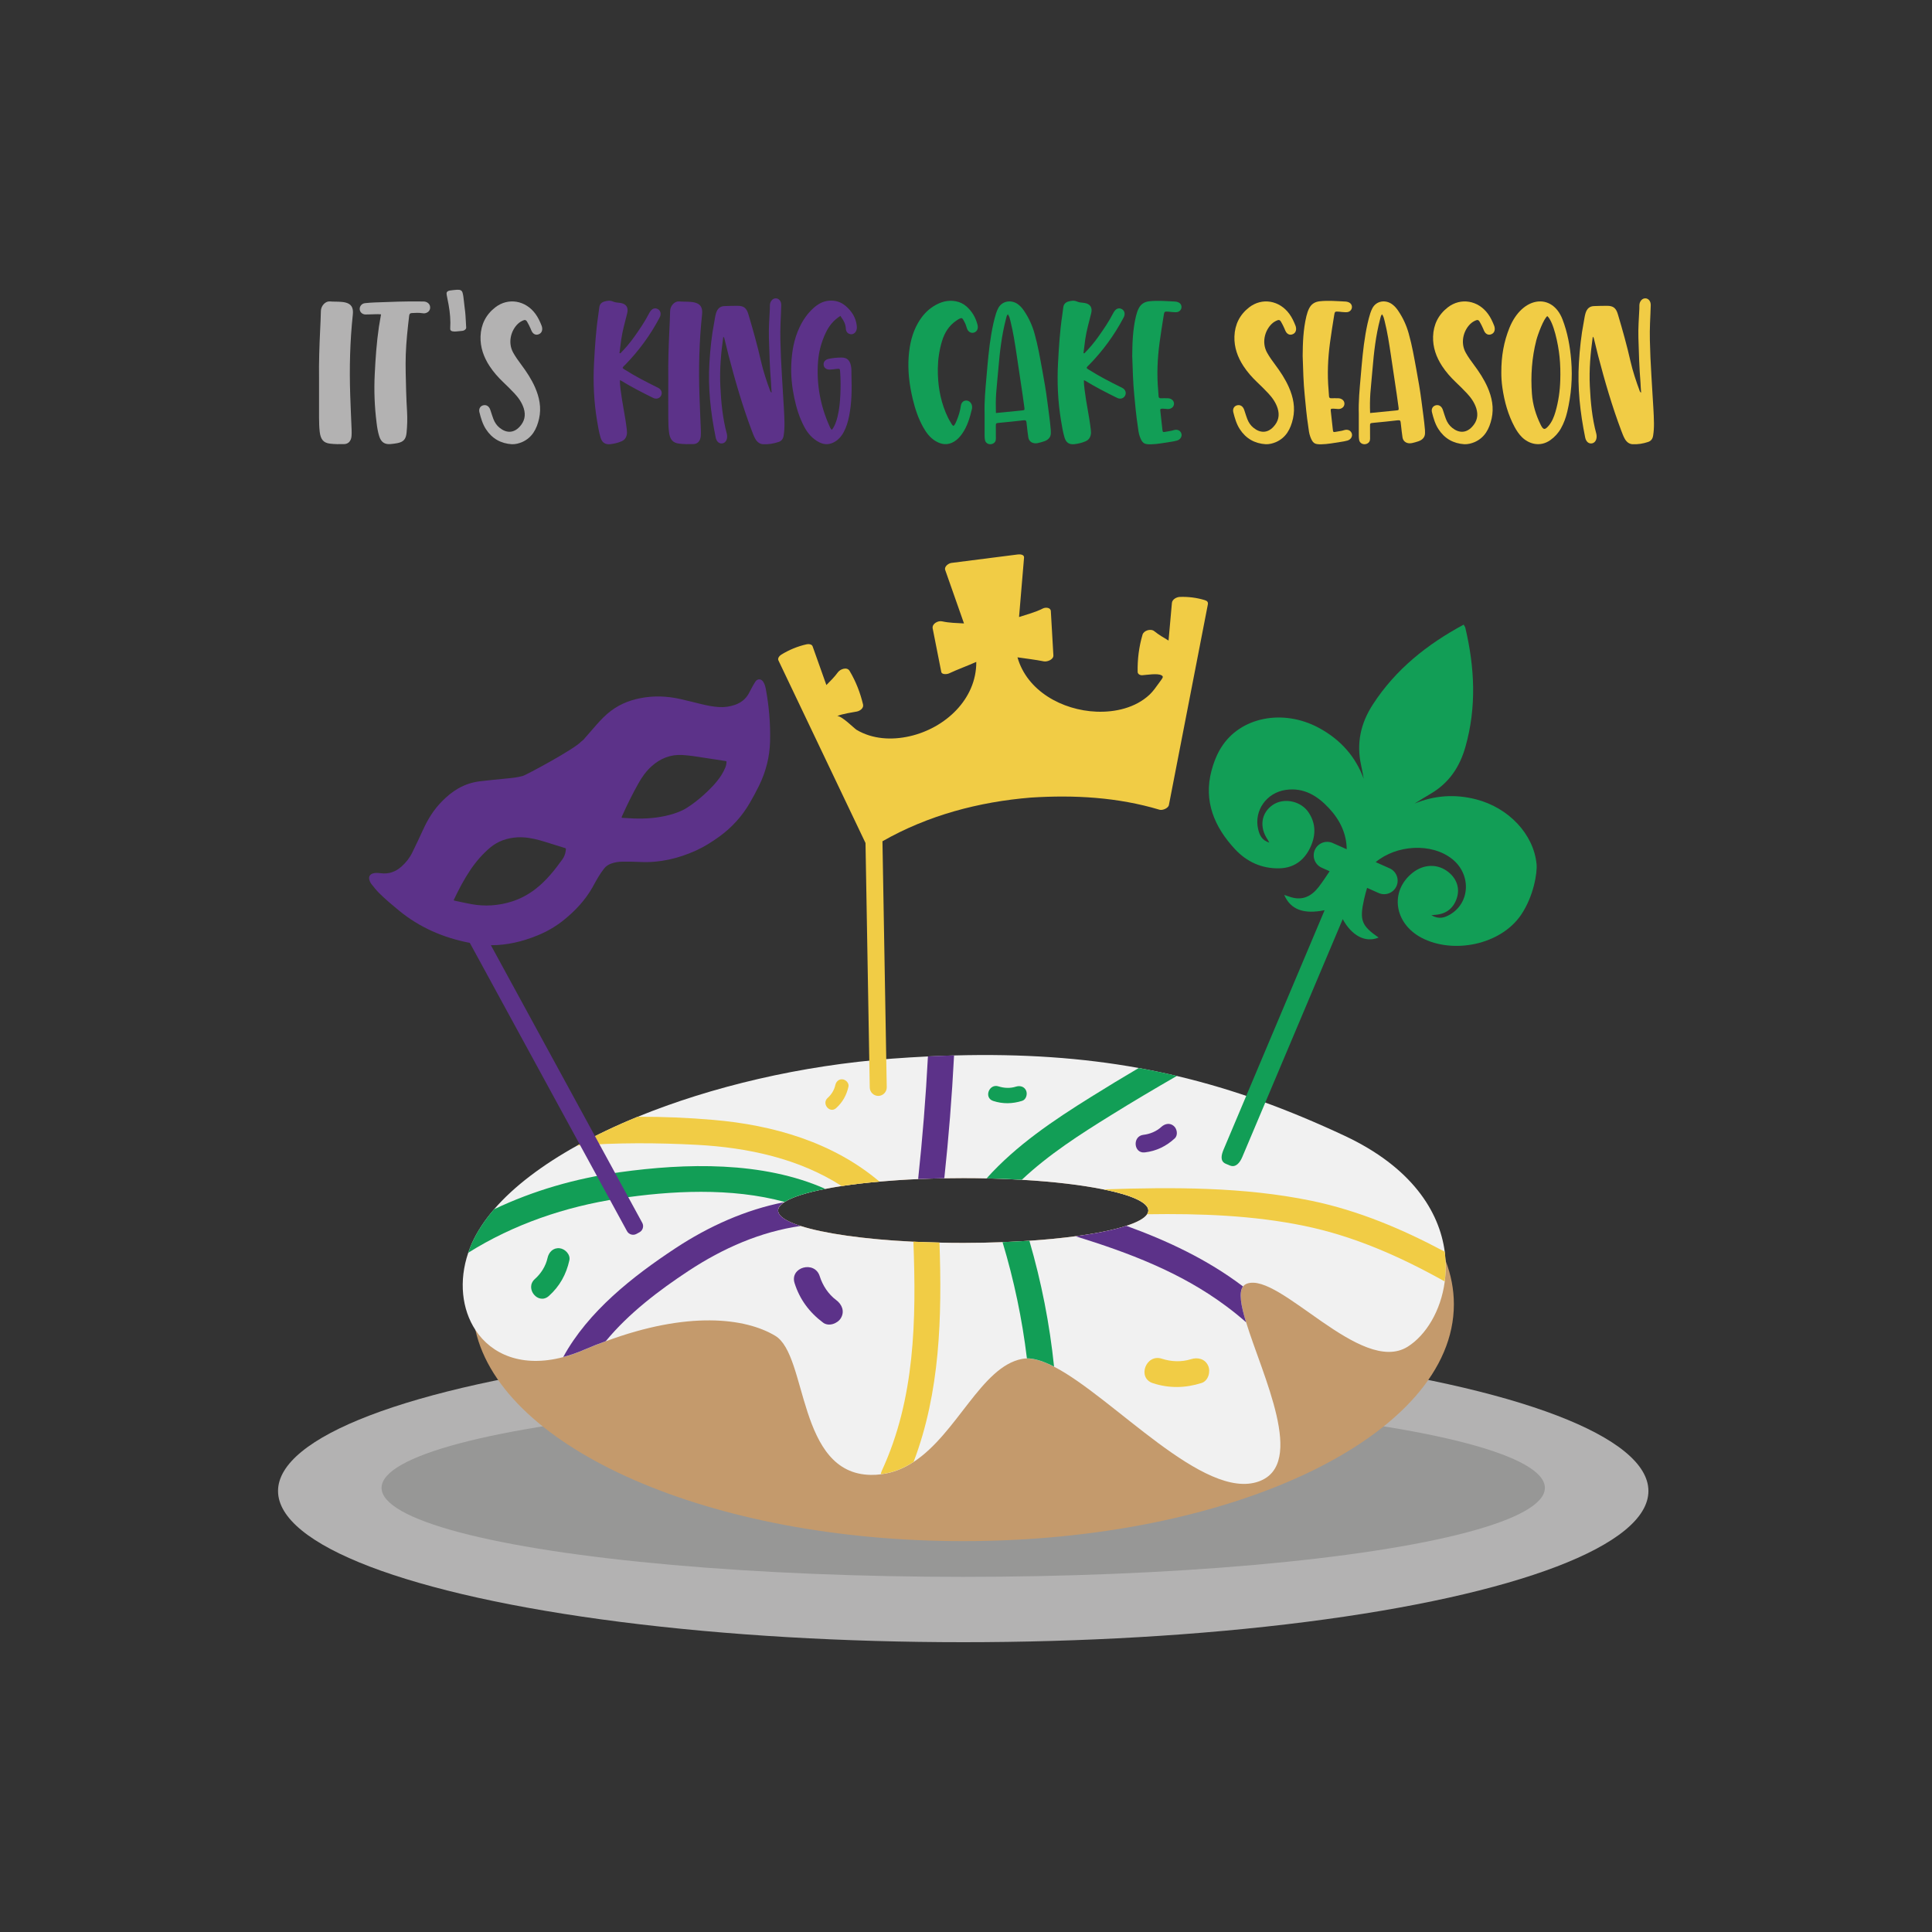 <?xml version="1.0" encoding="utf-8"?>
<!-- Generator: Adobe Illustrator 23.0.1, SVG Export Plug-In . SVG Version: 6.00 Build 0)  -->
<svg version="1.1" id="Calque_1" xmlns="http://www.w3.org/2000/svg" xmlns:xlink="http://www.w3.org/1999/xlink" x="0px" y="0px"
	 viewBox="0 0 432 432" style="enable-background:new 0 0 432 432;" xml:space="preserve">
<rect x="0" y="0" width="432" height="432" fill="#333333" stroke="none"/>
<style type="text/css">
	.st0{fill:#AB8056;}
	.st1{fill:#1A1A1A;}
	.st2{fill:#736358;}
	.st3{fill:#C48C10;}
	.st4{fill:#544841;}
	.st5{fill:#E884A9;}
	.st6{fill:#B3B3B2;}
	.st7{fill:#C0282E;}
	.st8{fill:#333333;}
	.st9{fill:#19854B;}
	.st10{fill:#EBC776;}
	.st11{fill:#D5A953;}
	.st12{fill:#E1DFDB;}
	.st13{fill:#D2B155;}
	.st14{fill:#E8973E;}
	.st15{fill:#3A6C51;}
	.st16{fill:#036838;}
	.st17{fill:#4E695A;}
	.st18{fill:#8B3F43;}
	.st19{fill:#476C58;}
	.st20{fill:#A24F4D;}
	.st21{fill:#C5ADA4;}
	.st22{fill:#CCCBCB;}
	.st23{fill:#B79FA7;}
	.st24{fill:#815969;}
	.st25{fill:#A7A7A6;}
	.st26{fill:#D0AD76;}
	.st27{fill:#E8B953;}
	.st28{fill:#C59B6C;}
	.st29{fill:#F29222;}
	.st30{fill:#E6E5E5;}
	.st31{fill:#D2B79A;}
	.st32{fill:#BE8B65;}
	.st33{fill:#81A993;}
	.st34{fill:#9C7684;}
	.st35{fill:#824D61;}
	.st36{fill:#B14044;}
	.st37{fill:#8F5168;}
	.st38{fill:#D88EA9;}
	.st39{fill:#805C5C;}
	.st40{fill:#CCA3A3;}
	.st41{fill:#FFFFFF;}
	.st42{fill:#6A9DC3;}
	.st43{fill:#F49F5A;}
	.st44{fill:#6A3E4D;}
	.st45{fill:#F8AF3C;}
	.st46{fill:#EA5877;}
	.st47{fill:#F1D86A;}
	.st48{fill:#5EBEBD;}
	.st49{fill:#BDCD55;}
	.st50{fill:#A5A4A5;}
	.st51{fill:#B09FA0;}
	.st52{fill:#60AE9F;}
	.st53{fill:#BB8071;}
	.st54{fill:#9E7BB5;}
	.st55{fill:#A57C52;}
	.st56{fill:#E8973E;stroke:#E8973E;stroke-miterlimit:10;}
	.st57{fill:#AD375A;}
	.st58{fill:#7E8C66;}
	.st59{fill:#7C887F;}
	.st60{fill:#472912;}
	.st61{fill:#2B1A0F;}
	.st62{fill:#E52E31;}
	.st63{fill:#CA656A;}
	.st64{fill:#4E4D4D;}
	.st65{fill:#3A6D86;}
	.st66{fill:#1D1D1B;}
	.st67{fill:#0D0D0D;}
	.st68{fill:#EA94AA;}
	.st69{fill:#8DA198;}
	.st70{fill:#C896A9;}
	.st71{fill:#F5C645;}
	.st72{fill:#EFB443;}
	.st73{fill:#E68A44;}
	.st74{fill:#622C6A;}
	.st75{fill:#279352;}
	.st76{fill:#479754;}
	.st77{fill:#8764A2;}
	.st78{fill:#B59471;}
	.st79{fill:#B8D38E;}
	.st80{fill:#5CAF62;}
	.st81{fill:#F5DB56;}
	.st82{fill:#9C9E9F;}
	.st83{fill:#207242;}
	.st84{fill:#404041;}
	.st85{fill:#C1C2C1;}
	.st86{fill:#CBCACA;}
	.st87{fill:#904290;}
	.st88{fill:#129E56;}
	.st89{fill:#F1CC45;}
	.st90{fill:#5C3289;}
	.st91{fill:#2AA658;}
	.st92{fill:#C49A6C;}
	.st93{fill:#F1F1F1;}
	.st94{fill:#754D27;}
	.st95{fill:#8B6239;}
	.st96{fill:#B3B2B2;}
	.st97{fill:#979796;}
	.st98{fill:#C38045;}
	.st99{fill:#0E1014;}
	.st100{fill:#D8AA58;}
	.st101{fill:#0B0C0E;}
	.st102{fill:#6A4694;}
	.st103{fill:#3EA958;}
	.st104{fill:#FAD96F;}
	.st105{fill:#C58489;}
	.st106{fill:#C98C94;}
	.st107{fill:#2C2E30;}
	.st108{fill:#DDAAB1;}
	.st109{fill:#5A9AB5;}
	.st110{fill:#989898;}
	.st111{fill:#469771;}
	.st112{fill:#B59825;}
	.st113{fill:#E96C99;}
	.st114{fill:#BFA490;}
	.st115{fill:#808080;}
	.st116{fill:#80C9CB;}
	.st117{fill:#C9CE66;}
	.st118{fill:#72A6CB;}
	.st119{fill:#ED799D;}
	.st120{fill:#F4AB5E;}
	.st121{fill:#F2902A;}
	.st122{fill:#7FBB48;}
	.st123{fill:#ED7AA9;}
	.st124{fill:#53A2DA;}
	.st125{fill:#07473E;}
	.st126{fill:#960527;}
	.st127{fill:#110A09;}
	.st128{fill:#F15A24;}
	.st129{fill:#9B0808;}
	.st130{fill:#EFEFEF;}
	.st131{fill:#87C1BF;}
	.st132{fill:#E58645;}
	.st133{fill:#4F3928;}
	.st134{fill:#666666;}
	.st135{fill:#BDCCD4;}
	.st136{fill:#A0C1C0;}
</style>
<g>
	<g>
		<g>
			<ellipse class="st96" cx="215.38" cy="333.39" rx="153.21" ry="33.81"/>
			<ellipse class="st97" cx="215.38" cy="332.69" rx="130.06" ry="19.9"/>
		</g>
		<g>
			<path class="st92" d="M323.22,281.84c-9.52-24.57-54.18-43.16-107.84-43.16c-60.6,0-109.72,23.71-109.72,52.97
				c0,1.94,0.21,3.87,0.65,5.76c5.94,26.53,52.5,47.19,109.06,47.19c60.6,0,109.72-23.71,109.72-52.96
				C325.09,288.29,324.45,285.02,323.22,281.84z M215.38,263.42c22.86,0,41.39,3.25,41.39,7.25c0,3.99-18.53,7.24-41.39,7.24
				s-41.39-3.25-41.39-7.24C173.99,266.67,192.52,263.42,215.38,263.42z"/>
			<g>
				<path class="st93" d="M323.22,281.84c-0.04-0.64-0.1-1.29-0.17-1.95c-1.2-9.02-7.39-18.89-22.38-25.92
					c-12.54-5.87-24.65-10.35-37.51-13.38c-2.8-0.66-5.64-1.25-8.52-1.78c-12.54-2.27-25.98-3.23-41.3-2.81
					c-1.91,0.05-3.86,0.13-5.84,0.22c-2.64,0.13-5.35,0.29-8.12,0.5c-20.2,1.5-40.27,6.24-56.79,12.99
					c-4.86,1.98-9.4,4.15-13.55,6.45c-7.77,4.32-14.14,9.13-18.55,14.23c-2.11,2.45-3.78,4.97-4.93,7.52
					c-0.33,0.73-0.62,1.47-0.86,2.21c-2.15,6.32-1.42,12.67,1.62,17.29c3.59,5.46,10.44,8.47,19.63,6.04
					c1.49-0.39,3.03-0.92,4.64-1.61c1.66-0.72,3.28-1.36,4.86-1.93h0.01c18.3-6.8,31.19-5.25,37.89-1.22
					c7.29,4.37,4.86,30.86,21.38,31.1c0.76,0.01,1.5-0.03,2.22-0.13c2.73-0.32,5.14-1.33,7.34-2.77h0.01
					c9.74-6.4,15.13-21.27,24.21-23.03c0.36-0.07,0.74-0.11,1.12-0.11c1.77,0,3.82,0.69,6.07,1.85
					c13.24,6.84,33.5,30.07,45.78,25.65c10.69-3.86,0.77-23.77-2.84-35.57c-1.16-3.75-1.67-6.69-0.68-8.02
					c0.2-0.28,0.49-0.5,0.85-0.63c7.29-2.67,25.51,20.65,35.96,14.09c4.03-2.53,7.42-7.99,8.28-14.57
					C323.24,285.02,323.31,283.45,323.22,281.84z M256.5,271.51c-0.61,0.93-2.23,1.81-4.65,2.59h-0.01
					c-2.8,0.91-6.7,1.71-11.35,2.33c-0.01,0-0.01,0-0.01,0c-3.13,0.42-6.59,0.76-10.32,1.01c-1.93,0.13-3.94,0.23-6,0.31
					c-2.83,0.11-5.76,0.17-8.79,0.17c-1.8,0-3.57-0.02-5.31-0.07c-1.99-0.04-3.94-0.11-5.83-0.19c-10.85-0.53-19.9-1.82-25.2-3.52
					c-0.01,0-0.01,0-0.02,0c-3.21-1.02-5.03-2.21-5.03-3.46c0-0.64,0.48-1.26,1.37-1.85c0.01-0.01,0.01-0.01,0.02-0.01
					c0.03-0.02,0.06-0.04,0.09-0.06c1.71-1.1,4.87-2.1,9.1-2.92c1.14-0.23,2.35-0.44,3.64-0.64c2.56-0.39,5.39-0.72,8.45-0.99
					c2.72-0.24,5.62-0.44,8.65-0.56c1.9-0.09,3.85-0.15,5.85-0.18c1.39-0.03,2.8-0.04,4.23-0.04c1.77,0,3.52,0.02,5.23,0.06
					c2.72,0.06,5.35,0.17,7.86,0.32h0.01c7.17,0.41,13.44,1.17,18.27,2.15c0,0,0.01-0.01,0.02,0c6.23,1.27,10,2.92,10,4.72
					C256.77,270.95,256.67,271.23,256.5,271.51z"/>
				<g>
					<g>
						<g>
							<g>
								<path class="st90" d="M177.67,286.91c1.15,3.65,3.33,6.56,6.38,8.84c1.26,0.94,3.26,0.21,3.99-1.05
									c0.87-1.49,0.22-3.04-1.05-3.99c-1.77-1.32-3.04-3.26-3.7-5.35C182.17,281.79,176.54,283.32,177.67,286.91L177.67,286.91z"
									/>
							</g>
							<g>
								<path class="st90" d="M255.99,257.68c2.57-0.3,4.78-1.38,6.67-3.12c0.79-0.72,0.55-2.14-0.19-2.78
									c-0.88-0.77-1.99-0.53-2.78,0.19c-1.1,1.01-2.55,1.61-4.02,1.78C253.16,254.04,253.46,257.97,255.99,257.68L255.99,257.68z"
									/>
							</g>
						</g>
						<g>
							<g>
								<path class="st89" d="M257.78,309.28c3.64,1.19,7.28,1.11,10.9-0.04c1.5-0.48,2.06-2.53,1.47-3.85
									c-0.7-1.57-2.35-1.95-3.85-1.47c-2.11,0.67-4.43,0.57-6.51-0.11C256.24,302.65,254.2,308.11,257.78,309.28L257.78,309.28z"
									/>
							</g>
							<g>
								<path class="st89" d="M186.96,247.78c1.45-1.3,2.34-2.92,2.76-4.81c0.17-0.78-0.59-1.55-1.32-1.63
									c-0.87-0.09-1.46,0.54-1.63,1.32c-0.24,1.1-0.87,2.09-1.7,2.84C183.65,246.77,185.53,249.06,186.96,247.78L186.96,247.78z"
									/>
							</g>
						</g>
						<g>
							<g>
								<path class="st88" d="M222.07,246.17c2.16,0.71,4.33,0.66,6.49-0.02c0.89-0.28,1.23-1.5,0.88-2.29
									c-0.42-0.94-1.4-1.16-2.29-0.88c-1.25,0.4-2.63,0.34-3.87-0.06C221.15,242.22,219.94,245.47,222.07,246.17L222.07,246.17z"
									/>
							</g>
							<g>
								<path class="st88" d="M122.73,289.78c2.41-2.15,3.89-4.83,4.58-7.97c0.29-1.3-0.97-2.57-2.18-2.7
									c-1.44-0.15-2.42,0.88-2.7,2.18c-0.4,1.82-1.45,3.47-2.83,4.7C117.24,288.09,120.36,291.89,122.73,289.78L122.73,289.78z"/>
							</g>
						</g>
					</g>
					<g>
						<g>
							<g>
								<path class="st90" d="M179.02,274.13c-8.92,1.27-17.34,4.96-25.03,10.02c-6.56,4.32-13.39,9.48-18.54,15.74h-0.01
									c-1.58,0.57-3.2,1.21-4.86,1.93c-1.6,0.69-3.15,1.22-4.64,1.61c5.57-10.21,15.59-18.06,25.1-24.33
									c7.44-4.9,15.67-8.6,24.31-10.29c-0.89,0.58-1.37,1.21-1.37,1.85C173.99,271.92,175.81,273.11,179.02,274.13z"/>
							</g>
							<g>
								<path class="st90" d="M278.63,295.66c-1.48-1.3-3.01-2.54-4.6-3.71c-10.05-7.47-21.69-11.86-33.54-15.52
									c4.66-0.62,8.55-1.42,11.35-2.33h0.01c9.25,3.36,18.14,7.53,26.09,13.55C276.96,288.97,277.47,291.91,278.63,295.66z"/>
							</g>
							<g>
								<path class="st90" d="M213.33,235.99c-0.47,9.17-1.2,18.33-2.18,27.47c-2,0.04-3.95,0.1-5.85,0.18
									c0.98-9.13,1.71-18.27,2.19-27.43C209.47,236.12,211.41,236.04,213.33,235.99z"/>
							</g>
						</g>
						<g>
							<g>
								<path class="st89" d="M204.29,326.87L204.29,326.87c-2.21,1.44-4.62,2.45-7.35,2.77c0.04-0.26,0.13-0.53,0.25-0.81
									c7.44-16.07,7.7-33.79,7.05-51.19c1.9,0.09,3.84,0.16,5.83,0.19C210.64,294.5,210.23,311.22,204.29,326.87z"/>
							</g>
							<g>
								<path class="st89" d="M196.65,264.21c-3.05,0.27-5.89,0.6-8.45,0.99c-9.49-6.12-20.95-8.6-32.31-9.21
									c-8.77-0.47-17.86-0.52-26.85,0.17c4.15-2.3,8.69-4.47,13.55-6.45c5.71-0.02,11.39,0.22,16.9,0.7
									C172.98,251.56,186.28,255.44,196.65,264.21z"/>
							</g>
							<g>
								<path class="st89" d="M323.03,286.53c-9.87-5.52-20.22-10.12-31.38-12.42c-11.39-2.35-23.31-2.79-35.15-2.6
									c0.17-0.27,0.27-0.55,0.27-0.84c0-1.81-3.77-3.45-10-4.72c15.51-0.52,31.36-0.57,46.44,2.54
									c10.53,2.18,20.4,6.35,29.84,11.4c0.08,0.66,0.14,1.31,0.17,1.95C323.31,283.45,323.24,285.02,323.03,286.53z"/>
							</g>
						</g>
						<g>
							<g>
								<path class="st88" d="M263.15,240.58c-4.93,2.84-9.83,5.74-14.66,8.74c-7.04,4.36-14,8.83-20.01,14.48h-0.01
									c-2.52-0.16-5.14-0.26-7.86-0.32c6.65-7.41,14.94-12.96,23.34-18.2c3.53-2.21,7.09-4.36,10.67-6.47
									C257.51,239.33,260.35,239.92,263.15,240.58z"/>
							</g>
							<g>
								<path class="st88" d="M184.56,265.84c-4.23,0.82-7.39,1.82-9.1,2.92c-11.9-3.27-25.55-2.52-37.15-0.76
									c-11.92,1.81-23.46,5.75-33.62,12.12c0.24-0.74,0.53-1.48,0.86-2.21c1.15-2.56,2.82-5.07,4.93-7.52
									c8.79-4.18,18.26-6.91,28.05-8.27C153.32,260.06,170.52,259.61,184.56,265.84z"/>
							</g>
							<g>
								<path class="st88" d="M235.69,305.58c-2.25-1.16-4.31-1.85-6.07-1.85c-1.06-8.8-2.88-17.46-5.45-25.99
									c2.06-0.08,4.06-0.18,6-0.31C232.86,286.65,234.71,296.06,235.69,305.58z"/>
							</g>
						</g>
					</g>
				</g>
			</g>
		</g>
		<g>
			<path class="st88" d="M343.58,193.21c-0.66-6.71-6.25-12.6-13.51-14.47c-4.88-1.26-9.46-0.84-13.77,0.94
				c1.19-0.76,2.4-1.48,3.61-2.2c4.11-2.42,6.49-5.98,7.77-10.5c2.51-8.87,2.07-17.71-0.02-26.57c-0.05-0.23-0.21-0.43-0.38-0.74
				c-8.18,4.41-15.17,9.97-20.26,17.78c-2.77,4.25-3.76,8.7-2.67,13.67c0.22,1,0.41,2.01,0.58,3.01
				c-1.76-4.77-4.98-8.67-10.09-11.41c-7.97-4.27-17.53-2.41-21.78,4.43c-0.1,0.17-1.28,1.87-2.16,5.16
				c-1.82,6.82,0.64,12.61,5.24,17.56c2.63,2.83,5.99,4.38,9.92,4.29c3.1-0.07,5.38-1.62,6.78-4.37c1.37-2.71,1.52-5.46-0.2-8.08
				c-1.72-2.64-5.59-3.42-8.07-1.71c-2.57,1.77-3.03,4.93-1.12,7.74c0.11,0.16,0.19,0.34,0.37,0.67c-1.68-0.51-2.2-1.73-2.5-3.04
				c-0.95-4.13,1.88-8.13,6.19-8.75c4.04-0.58,7.1,1.34,9.68,4.12c2.51,2.7,3.9,5.74,3.94,9.15l-3.13-1.39
				c-1.52-0.68-3.31,0.01-3.99,1.53c-0.68,1.52,0.01,3.31,1.53,3.99l1.77,0.79c-0.78,1.18-1.58,2.38-2.45,3.52
				c-1.56,2.02-3.57,3.1-6.22,2.27c-0.47-0.15-0.93-0.31-1.48-0.49c1.43,3.31,4.4,4.36,9.03,3.41l-22.59,53.52
				c-0.55,1.3-0.8,2.64,0.51,3.19l0.88,0.37c1.31,0.55,2.24-0.59,2.79-1.89l22.46-53.19c1.97,3.63,5.02,5.37,8.02,4.12
				c-3.82-2.66-4.3-3.84-3.25-8.55c0.19-0.87,0.43-1.73,0.68-2.56l2.58,1.15c1.52,0.68,3.31-0.01,3.99-1.53
				c0.68-1.52-0.01-3.31-1.53-3.99l-3.12-1.39c4.65-3.86,12.44-4.38,17.08-0.71c4.31,3.4,4.08,9.79-0.46,12.43
				c-1.2,0.7-2.47,1.14-4.17,0.15c0.59-0.06,0.82-0.08,1.05-0.1c2.36-0.23,3.92-1.51,4.64-3.72c0.72-2.19-0.01-4.31-1.85-5.8
				c-2.39-1.94-5.57-1.86-8.11,0.19c-5.09,4.12-4.05,11.27,2.1,14.49c7.07,3.69,17.64,1.57,22.2-5.1
				C342.93,200.44,343.77,195.12,343.58,193.21z"/>
			<path class="st89" d="M269.42,134.2c-1.81-0.56-3.69-0.79-5.58-0.73c-0.75,0.02-1.73,0.53-1.8,1.36c-0.25,2.8-0.5,5.6-0.75,8.4
				c-1.1-0.66-2.21-1.3-3.22-2.12c-0.75-0.6-2.32-0.14-2.6,0.81c-0.8,2.72-1.14,5.47-1.09,8.31c0.01,0.53,0.58,0.79,1.05,0.75
				c1.03-0.07,3.39-0.47,4.26,0.01c0.59,0.32,0.31,0.55-0.51,1.69c-0.69,0.94-1.3,1.86-2.16,2.67c-3.15,2.93-7.66,3.95-11.86,3.78
				c-7.63-0.31-15.51-4.61-17.65-12.15c1.96,0.29,3.94,0.51,5.89,0.9c0.74,0.15,2.19-0.39,2.14-1.34c-0.19-3.3-0.38-6.6-0.57-9.89
				c-0.05-0.85-1.21-0.89-1.79-0.59c-1.69,0.86-3.53,1.32-5.32,1.91c0.37-4.43,0.75-8.85,1.12-13.28c0.06-0.74-0.94-0.77-1.41-0.71
				c-4.94,0.63-9.88,1.26-14.83,1.89c-0.65,0.08-1.66,0.81-1.39,1.58c1.4,3.98,2.8,7.97,4.2,11.95c-1.64-0.09-3.29-0.11-4.91-0.47
				c-0.92-0.2-2.29,0.55-2.09,1.59c0.64,3.24,1.28,6.48,1.92,9.72c0.13,0.67,1.36,0.52,1.74,0.33c2.01-0.94,4.08-1.67,6.09-2.57
				c0.05,8.34-6.94,14.81-14.88,16.62c-3.98,0.91-8.31,0.7-11.89-1.43c-0.54-0.32-3.38-3.23-4.34-3.06c0.92-0.49,3.79-0.91,4.4-1.03
				c0.72-0.14,1.58-0.76,1.39-1.58c-0.64-2.66-1.61-5.17-3.02-7.52c-0.57-0.95-2.08-0.4-2.61,0.33c-0.76,1.05-1.67,1.94-2.57,2.85
				c-1.03-2.89-2.05-5.77-3.08-8.66c-0.18-0.51-0.93-0.55-1.36-0.45c-2,0.45-3.88,1.23-5.63,2.3c-0.37,0.22-0.89,0.79-0.66,1.28
				c6.49,13.62,12.99,27.23,19.48,40.85l0.95,54.68c0.02,1.04,0.89,1.88,1.93,1.87c1.04-0.02,1.88-0.89,1.87-1.93l-0.96-55.01
				c10.16-5.8,21.55-8.82,33.18-9.77c9.74-0.62,19.4-0.09,28.79,2.72c0.64,0.19,1.94-0.33,2.08-1.06c2.9-14.93,5.8-29.87,8.7-44.8
				C270.19,134.64,269.94,134.36,269.42,134.2z"/>
			<path class="st90" d="M170.67,152.47c-0.46-0.73-1.28-0.77-1.76-0.06c-0.35,0.51-0.63,1.07-0.93,1.61
				c-0.21,0.39-0.4,0.79-0.62,1.17c-0.69,1.18-1.72,1.96-3,2.41c-1.16,0.4-2.35,0.58-3.58,0.5c-1.3-0.08-2.57-0.32-3.84-0.63
				c-1.58-0.38-3.16-0.79-4.75-1.15c-3-0.68-6-0.8-9.04-0.2c-2.76,0.54-5.23,1.64-7.36,3.49c-1.16,1.01-2.17,2.16-3.17,3.32
				c-0.72,0.82-1.43,1.64-2.15,2.46c-0.12,0.13-0.46,0.38-0.49,0.41c-1.65,1.8-12.4,7.51-13,7.68c-1.22,0.36-2.49,0.48-3.75,0.6
				c-1.98,0.2-3.96,0.38-5.93,0.62c-1.71,0.21-3.34,0.74-4.84,1.6c-1.36,0.78-2.55,1.78-3.65,2.9c-1.81,1.83-3.14,3.97-4.2,6.31
				c-0.78,1.72-1.6,3.43-2.43,5.13c-0.58,1.2-1.39,2.21-2.38,3.1c-1.32,1.18-2.82,1.74-4.6,1.52c-0.37-0.05-0.74-0.07-1.11-0.07
				c-0.24,0-0.5,0.05-0.73,0.12c-0.62,0.19-0.95,0.71-0.79,1.35c0.09,0.36,0.26,0.74,0.49,1.03c0.55,0.7,1.12,1.41,1.75,2.04
				c1.37,1.36,2.86,2.6,4.35,3.83c4.67,3.85,10.03,6.14,15.89,7.27l35.15,64.46c0.41,0.75,1.36,1.03,2.11,0.62l0.68-0.37
				c0.75-0.41,1.03-1.36,0.62-2.11l-33.85-62.08c3.59,0.02,7.07-0.81,10.46-2.2c2.16-0.88,4.16-2.05,5.97-3.53
				c2.5-2.04,4.68-4.37,6.28-7.19c0.44-0.78,0.85-1.58,1.32-2.35c0.39-0.65,0.83-1.27,1.29-1.87c0.41-0.54,0.97-0.89,1.61-1.12
				c0.82-0.29,1.66-0.42,2.52-0.42c1.32-0.01,2.65,0,3.97,0.07c4.37,0.21,8.5-0.78,12.45-2.56c1.83-0.83,3.52-1.9,5.15-3.07
				c2.85-2.06,5.17-4.6,6.92-7.65c0.72-1.26,1.42-2.53,2.05-3.83c1.51-3.11,2.35-6.39,2.44-9.86c0.1-3.98-0.24-7.91-0.97-11.82
				C171.11,153.43,170.96,152.92,170.67,152.47z M126.54,189.82c-0.02,0.21-0.03,0.4-0.07,0.6c-0.11,0.62-0.34,1.2-0.7,1.71
				c-1.73,2.4-3.55,4.71-5.91,6.56c-1.62,1.27-3.4,2.25-5.37,2.88c-2.98,0.94-6,1.16-9.08,0.6c-1.28-0.23-2.54-0.52-3.81-0.79
				c-0.02,0-0.04-0.01-0.05-0.02c-0.07-0.02-0.1-0.1-0.07-0.17c0,0,0,0,0,0c1.1-2.31,2.28-4.57,3.71-6.69
				c1.24-1.84,2.68-3.5,4.37-4.94c1.77-1.49,3.83-2.19,6.11-2.33c1.73-0.1,3.41,0.22,5.07,0.67c1,0.27,1.98,0.61,2.97,0.91
				c0.76,0.24,1.53,0.47,2.29,0.71c0.14,0.04,0.28,0.1,0.45,0.15C126.51,189.7,126.55,189.76,126.54,189.82z M162.14,171.73
				c-0.26,0.58-0.55,1.15-0.89,1.68c-1.07,1.63-2.43,3-3.86,4.3c-1.19,1.08-2.45,2.06-3.8,2.92c-1.2,0.76-2.52,1.23-3.89,1.59
				c-2.64,0.7-5.33,0.89-8.04,0.79c-0.84-0.03-1.68-0.09-2.54-0.14c-0.08,0-0.14-0.09-0.11-0.17c0.02-0.05,0.03-0.1,0.05-0.14
				c1.13-2.54,2.36-5.02,3.72-7.44c0.79-1.41,1.73-2.72,2.95-3.81c1.96-1.75,4.23-2.65,6.89-2.49c1.62,0.1,3.21,0.36,4.8,0.61
				c1.6,0.25,3.19,0.49,4.79,0.73c0.04,0.01,0.09,0.02,0.14,0.03c0.06,0.01,0.1,0.07,0.1,0.13
				C162.43,170.82,162.34,171.29,162.14,171.73z"/>
		</g>
	</g>
	<g>
		<g>
			<path class="st96" d="M71.34,84.57c-0.05-3.56,0.07-7.11,0.24-10.66c0.07-1.45,0.14-2.9,0.17-4.36c0.02-1.18,1.01-2.24,2.03-2.15
				c0.83,0.08,1.67,0.02,2.5,0.1c0.29,0.02,0.57,0.05,0.85,0.11c1.41,0.32,1.94,1.14,1.76,2.75c-0.64,5.98-0.78,11.98-0.58,17.99
				c0.08,2.58,0.21,5.16,0.31,7.74c0.02,0.48,0.02,0.97-0.02,1.45c-0.09,1.05-0.7,1.74-1.63,1.76c-1.06,0.03-2.13,0.03-3.19-0.1
				c-1.47-0.17-2.09-0.97-2.29-2.64c-0.13-1.06-0.13-2.13-0.15-3.19C71.33,90.45,71.34,87.51,71.34,84.57z"/>
			<path class="st96" d="M103.91,68.89c0.15,1.02,0.21,2.06,0.26,3.09c0.02,0.42,0.03,0.85,0.07,1.27c0.03,0.34-0.42,0.71-0.93,0.74
				c-0.42,0.03-0.83,0.09-1.24,0.12c-0.14,0.01-0.29,0.02-0.43,0.02c-0.71-0.01-1-0.21-0.97-0.69c0.11-1.77-0.04-3.51-0.35-5.23
				c-0.13-0.74-0.29-1.48-0.43-2.22c-0.03-0.14-0.04-0.28-0.04-0.42c0.01-0.31,0.28-0.54,0.75-0.61c0.53-0.07,1.06-0.14,1.59-0.17
				c0.74-0.04,1.07,0.15,1.23,0.62c0.1,0.3,0.14,0.61,0.19,0.91C103.71,67.19,103.81,68.04,103.91,68.89z"/>
			<path class="st96" d="M85.2,70.29c-0.89-0.09-1.72,0.01-2.55,0.01c-0.32,0-0.63,0.03-0.95,0.02c-0.72-0.03-1.24-0.54-1.27-1.2
				c-0.03-0.65,0.47-1.25,1.16-1.33c0.71-0.08,1.43-0.13,2.15-0.16c3.51-0.13,7.02-0.28,10.53-0.22c0.34,0.01,0.69-0.02,1.02,0.11
				c0.58,0.23,0.91,0.69,0.89,1.29c-0.02,0.59-0.39,1.02-1,1.2c-0.29,0.08-0.57,0.06-0.85,0.01c-0.75-0.13-1.49-0.04-2.24-0.02
				c-0.39,0.01-0.55,0.19-0.6,0.59c-0.34,2.89-0.66,5.78-0.76,8.69c-0.09,2.71,0.02,5.41,0.08,8.11c0.04,1.56,0.12,3.12,0.21,4.68
				c0.09,1.57,0.04,3.13-0.11,4.68c-0.14,1.47-0.69,2.07-2.07,2.34c-0.48,0.09-0.97,0.16-1.45,0.2c-1.37,0.14-2.19-0.41-2.61-1.79
				c-0.3-0.97-0.46-1.98-0.58-3c-0.45-3.58-0.59-7.17-0.41-10.79c0.17-3.57,0.42-7.13,0.94-10.67
				C84.87,72.18,85.04,71.29,85.2,70.29z"/>
			<path class="st96" d="M114.46,99.33c-2.47-0.16-4.44-1.25-5.82-3.39c-0.74-1.15-1.11-2.45-1.44-3.76
				c-0.19-0.76,0.18-1.36,0.8-1.54c0.65-0.19,1.24,0.11,1.55,0.79c0.11,0.24,0.17,0.5,0.26,0.75c0.17,0.5,0.32,1.01,0.51,1.5
				c0.3,0.78,0.75,1.46,1.4,1.98c1.5,1.21,3.12,1.21,4.45-0.22c1.13-1.21,1.43-2.57,0.94-4.14c-0.41-1.29-1.17-2.36-2.06-3.32
				c-0.81-0.87-1.67-1.71-2.53-2.53c-1.14-1.09-2.18-2.26-3.05-3.59c-1.31-2-2.1-4.2-2.02-6.63c0.09-2.68,1.2-4.88,3.3-6.51
				c2.89-2.23,6.77-1.57,8.99,1.48c0.57,0.78,0.98,1.66,1.34,2.56c0.09,0.22,0.15,0.44,0.16,0.68c0.03,0.68-0.28,1.15-0.89,1.34
				c-0.54,0.17-1.06-0.05-1.39-0.6c-0.12-0.2-0.2-0.42-0.29-0.64c-0.24-0.57-0.52-1.11-0.83-1.64c-0.19-0.33-0.44-0.43-0.79-0.28
				c-0.49,0.2-0.93,0.47-1.3,0.84c-1.51,1.49-2.25,4.15-0.99,6.41c0.53,0.95,1.16,1.82,1.81,2.69c1.17,1.57,2.25,3.2,3.05,5.01
				c0.99,2.25,1.47,4.58,0.92,7.04c-0.52,2.31-1.54,4.24-3.79,5.24C116.01,99.16,115.26,99.35,114.46,99.33z"/>
		</g>
		<g>
			<path class="st90" d="M138.72,79c1.13-1.14,2.17-2.37,3.1-3.68c1.2-1.69,2.37-3.4,3.32-5.25c0.13-0.25,0.28-0.51,0.48-0.71
				c0.43-0.45,0.99-0.52,1.5-0.23c0.46,0.27,0.67,0.76,0.57,1.33c-0.05,0.29-0.2,0.54-0.33,0.79c-2.02,3.78-4.53,7.2-7.52,10.27
				c-0.22,0.22-0.48,0.41-0.62,0.73c0.15,0.26,0.43,0.36,0.66,0.51c2.19,1.39,4.49,2.57,6.81,3.72c0.23,0.12,0.47,0.21,0.68,0.36
				c0.57,0.4,0.74,1.02,0.47,1.59c-0.29,0.6-0.94,0.85-1.61,0.62c-0.16-0.06-0.31-0.15-0.47-0.22c-2.3-1.13-4.57-2.31-6.76-3.64
				c-0.09-0.06-0.2-0.1-0.38-0.19c-0.02,0.77,0.06,1.46,0.15,2.16c0.36,3,1.05,5.94,1.39,8.94c0.05,0.43,0.07,0.85-0.05,1.28
				c-0.16,0.6-0.51,1.02-1.07,1.27c-0.82,0.37-1.69,0.57-2.58,0.67c-1.15,0.12-1.84-0.36-2.18-1.5c-0.36-1.21-0.56-2.46-0.77-3.71
				c-0.72-4.3-0.91-8.64-0.68-12.98c0.19-3.53,0.41-7.06,0.93-10.57c0.09-0.63,0.16-1.26,0.25-1.88c0.1-0.67,0.48-1.06,1.13-1.26
				c0.68-0.2,1.31-0.28,2,0.03c0.48,0.21,1.06,0.21,1.6,0.29c1.28,0.21,1.82,1.01,1.51,2.28c-0.48,1.95-1.05,3.89-1.34,5.88
				c-0.14,1.02-0.26,2.04-0.39,3.06C138.59,78.96,138.65,78.98,138.72,79z"/>
			<path class="st90" d="M149.43,84.57c-0.05-3.56,0.07-7.11,0.24-10.66c0.07-1.45,0.14-2.9,0.17-4.36
				c0.02-1.18,1.01-2.24,2.03-2.15c0.83,0.08,1.67,0.02,2.5,0.1c0.29,0.02,0.57,0.05,0.85,0.11c1.41,0.32,1.94,1.14,1.76,2.75
				c-0.64,5.98-0.78,11.98-0.58,17.99c0.08,2.58,0.21,5.16,0.31,7.74c0.02,0.48,0.02,0.97-0.02,1.45c-0.09,1.05-0.7,1.74-1.63,1.76
				c-1.06,0.03-2.13,0.03-3.19-0.1c-1.47-0.17-2.09-0.97-2.29-2.64c-0.13-1.06-0.13-2.13-0.15-3.19
				C149.41,90.45,149.43,87.51,149.43,84.57z"/>
			<path class="st90" d="M161.73,75.29c-0.52,3.71-0.84,7.36-0.66,11.04c0.17,3.6,0.51,7.19,1.45,10.67
				c0.02,0.09,0.03,0.18,0.05,0.27c0.12,0.93-0.26,1.68-0.94,1.85c-0.74,0.19-1.4-0.31-1.6-1.29c-0.56-2.76-1-5.55-1.26-8.37
				c-0.25-2.8-0.31-5.6-0.14-8.39c0.19-3.04,0.5-6.07,1.08-9.05c0.13-0.67,0.2-1.34,0.4-2c0.31-1.01,0.91-1.55,1.9-1.58
				c0.98-0.03,1.95-0.07,2.93-0.06c1.37,0.01,1.99,0.49,2.41,1.92c1.03,3.46,2.01,6.94,2.81,10.48c0.53,2.3,1.27,4.52,2.09,6.71
				c0.04,0.11,0.11,0.21,0.29,0.31c-0.03-0.37-0.06-0.73-0.08-1.1c-0.02-0.37-0.03-0.75-0.06-1.12c-0.28-3.35-0.37-6.71-0.47-10.07
				c-0.06-2.14,0.1-4.29,0.21-6.43c0.01-0.28,0-0.56,0.01-0.84c0.03-0.87,0.63-1.55,1.34-1.53c0.7,0.02,1.22,0.65,1.2,1.53
				c-0.03,1.34-0.11,2.67-0.16,4.01c-0.11,2.55-0.01,5.1,0.09,7.65c0.11,2.61,0.3,5.22,0.44,7.83c0.13,2.3,0.32,4.59,0.35,6.9
				c0.01,0.94-0.04,1.87-0.19,2.79c-0.11,0.72-0.48,1.19-1.11,1.4c-1.13,0.38-2.3,0.57-3.48,0.51c-0.77-0.04-1.34-0.5-1.74-1.2
				c-0.32-0.56-0.54-1.17-0.77-1.77c-2.07-5.48-3.7-11.11-5.19-16.8c-0.32-1.23-0.61-2.46-0.91-3.69
				C161.97,75.68,161.95,75.48,161.73,75.29z"/>
			<path class="st90" d="M186.01,96.11c0.68-0.88,1.01-1.91,1.27-2.96c0.4-1.64,0.56-3.31,0.63-4.99c0.07-1.68,0.07-3.36-0.05-5.04
				c-0.05-0.69-0.08-0.7-0.79-0.63c-0.49,0.05-0.97,0.14-1.46,0.15c-0.83,0.03-1.35-0.36-1.44-1.03c-0.08-0.68,0.33-1.19,1.12-1.37
				c0.93-0.2,1.88-0.28,2.83-0.29c1.25-0.01,1.87,0.56,2.14,1.79c0.16,0.71,0.11,1.42,0.13,2.13c0.09,3.08,0.09,6.15-0.53,9.19
				c-0.25,1.23-0.6,2.43-1.2,3.55c-0.45,0.85-1.04,1.57-1.86,2.09c-1.16,0.73-2.34,0.84-3.59,0.21c-1.5-0.76-2.54-1.94-3.32-3.37
				c-1.12-2.08-1.81-4.3-2.29-6.6c-0.51-2.43-0.77-4.89-0.67-7.38c0.12-2.92,0.6-5.77,1.88-8.44c0.76-1.59,1.74-3.02,3.05-4.2
				c0.99-0.9,2.11-1.57,3.5-1.68c1.42-0.12,2.68,0.27,3.75,1.19c1.37,1.18,2.28,2.62,2.47,4.45c0.02,0.2,0.02,0.4,0,0.6
				c-0.08,0.75-0.62,1.28-1.27,1.26c-0.63-0.02-1.15-0.51-1.18-1.24c-0.04-0.96-0.43-1.76-0.98-2.5c-0.08-0.11-0.15-0.24-0.23-0.37
				c-1.56,0.99-2.57,2.28-3.29,3.8c-0.96,2.03-1.54,4.17-1.71,6.4c-0.38,5.07,0.5,9.91,2.6,14.55
				C185.65,95.63,185.71,95.92,186.01,96.11z"/>
		</g>
		<g>
			<path class="st88" d="M213.22,95.25c0.34-0.34,0.51-0.76,0.68-1.18c0.44-1.06,0.79-2.15,0.94-3.3c0.1-0.75,0.59-1.22,1.22-1.21
				c0.69,0.01,1.26,0.61,1.3,1.36c0.01,0.17,0.01,0.35-0.03,0.51c-0.47,1.96-1.02,3.89-2.21,5.57c-0.49,0.69-1.04,1.3-1.77,1.74
				c-1.44,0.88-2.86,0.69-4.23-0.16c-1.18-0.73-1.99-1.81-2.66-3c-1.12-1.99-1.84-4.14-2.37-6.36c-0.75-3.15-1.15-6.34-0.9-9.58
				c0.21-2.6,0.75-5.12,2.07-7.41c0.89-1.55,2.03-2.86,3.56-3.8c1.51-0.93,3.13-1.41,4.93-1.06c0.9,0.18,1.69,0.56,2.37,1.16
				c1.24,1.1,2.04,2.47,2.45,4.08c0.02,0.08,0.04,0.17,0.05,0.25c0.12,0.76-0.25,1.37-0.92,1.53c-0.6,0.15-1.21-0.21-1.47-0.9
				c-0.16-0.43-0.25-0.89-0.47-1.29c-0.61-1.15-0.54-1.45-1.95-0.49c-1.64,1.12-2.62,2.71-3.18,4.58c-0.6,1.99-0.9,4.02-0.93,6.11
				c-0.04,3.4,0.46,6.69,1.76,9.85c0.32,0.77,0.68,1.52,1.13,2.23C212.75,94.76,212.88,95.06,213.22,95.25z"/>
			<path class="st88" d="M220.16,92.53c-0.09-2.76,0.18-5.5,0.42-8.25c0.28-3.2,0.53-6.41,1.08-9.59c0.27-1.56,0.59-3.12,1.07-4.64
				c0.12-0.39,0.29-0.78,0.48-1.15c0.84-1.59,2.85-1.98,4.39-0.88c0.57,0.41,1,0.92,1.37,1.47c1.08,1.59,1.85,3.28,2.35,5.08
				c0.76,2.67,1.22,5.39,1.72,8.11c0.42,2.31,0.84,4.63,1.13,6.96c0.27,2.18,0.61,4.35,0.79,6.54c0.02,0.23,0.02,0.46,0.01,0.69
				c-0.02,0.9-0.56,1.48-1.47,1.8c-0.48,0.17-0.98,0.3-1.48,0.41c-1.04,0.21-1.92-0.29-2.08-1.24c-0.15-0.88-0.22-1.77-0.33-2.66
				c-0.03-0.25-0.06-0.51-0.09-0.76c-0.04-0.35-0.16-0.5-0.66-0.44c-1.79,0.23-3.59,0.38-5.39,0.56c-0.79,0.08-0.8,0.08-0.8,0.78
				c0,0.92-0.01,1.84,0.01,2.76c0.01,0.51-0.2,0.91-0.71,1.14c-0.72,0.32-1.57-0.06-1.72-0.79c-0.07-0.35-0.09-0.71-0.09-1.07
				C220.16,95.75,220.16,94.14,220.16,92.53z M222.69,92.35c1.99-0.19,3.89-0.38,5.8-0.57c0.59-0.06,0.63-0.08,0.57-0.61
				c-0.12-0.96-0.26-1.92-0.4-2.88c-0.43-2.93-0.86-5.86-1.31-8.8c-0.39-2.58-0.77-5.16-1.41-7.7c-0.13-0.51-0.22-1.04-0.59-1.52
				c-0.29,0.35-0.33,0.74-0.43,1.11c-0.96,3.66-1.37,7.39-1.69,11.13c-0.15,1.83-0.35,3.66-0.49,5.49
				C222.65,89.44,222.64,90.87,222.69,92.35z"/>
			<path class="st88" d="M242.47,79c1.13-1.14,2.17-2.37,3.1-3.68c1.2-1.69,2.37-3.4,3.32-5.25c0.13-0.25,0.28-0.51,0.48-0.71
				c0.43-0.45,0.99-0.52,1.5-0.23c0.46,0.27,0.67,0.76,0.57,1.33c-0.05,0.29-0.2,0.54-0.33,0.79c-2.02,3.78-4.53,7.2-7.52,10.27
				c-0.22,0.22-0.48,0.41-0.62,0.73c0.15,0.26,0.43,0.36,0.66,0.51c2.19,1.39,4.49,2.57,6.81,3.72c0.23,0.12,0.47,0.21,0.68,0.36
				c0.57,0.4,0.74,1.02,0.47,1.59c-0.29,0.6-0.94,0.85-1.61,0.62c-0.16-0.06-0.31-0.15-0.47-0.22c-2.3-1.13-4.57-2.31-6.76-3.64
				c-0.09-0.06-0.2-0.1-0.38-0.19c-0.02,0.77,0.06,1.46,0.15,2.16c0.36,3,1.05,5.94,1.39,8.94c0.05,0.43,0.07,0.85-0.05,1.28
				c-0.16,0.6-0.51,1.02-1.07,1.27c-0.82,0.37-1.69,0.57-2.58,0.67c-1.15,0.12-1.84-0.36-2.18-1.5c-0.36-1.21-0.56-2.46-0.77-3.71
				c-0.72-4.3-0.91-8.64-0.68-12.98c0.19-3.53,0.41-7.06,0.93-10.57c0.09-0.63,0.16-1.26,0.25-1.88c0.1-0.67,0.48-1.06,1.13-1.26
				c0.68-0.2,1.31-0.28,2,0.03c0.48,0.21,1.06,0.21,1.6,0.29c1.28,0.21,1.82,1.01,1.51,2.28c-0.48,1.95-1.05,3.89-1.34,5.88
				c-0.14,1.02-0.26,2.04-0.39,3.06C242.34,78.96,242.4,78.98,242.47,79z"/>
			<path class="st88" d="M253.17,79.6c0.02-2.82,0.11-5.9,0.84-8.93c0.15-0.61,0.34-1.21,0.64-1.78c0.48-0.9,1.23-1.39,2.29-1.52
				c1.96-0.22,3.91-0.03,5.86,0.06c0.2,0.01,0.4,0.07,0.58,0.13c0.56,0.2,0.86,0.67,0.8,1.22c-0.06,0.52-0.48,0.96-1.07,1.02
				c-0.4,0.04-0.8-0.02-1.2-0.04c-0.17-0.01-0.34-0.05-0.51-0.06c-1.07-0.08-1.04-0.08-1.21,0.95c-0.32,1.97-0.63,3.94-0.9,5.92
				c-0.48,3.56-0.64,7.13-0.32,10.71c0.04,0.44,0.07,0.87,0.09,1.31c0.02,0.34,0.17,0.48,0.54,0.46c0.49-0.02,0.98,0,1.47,0
				c0.33,0,0.63,0.08,0.9,0.25c0.45,0.29,0.64,0.8,0.49,1.3c-0.15,0.51-0.68,0.87-1.32,0.86c-0.37-0.01-0.74-0.08-1.12-0.08
				c-0.57,0-0.62,0.06-0.56,0.56c0.15,1.39,0.3,2.77,0.46,4.15c0.06,0.52,0.12,0.58,0.65,0.47c0.62-0.13,1.24-0.17,1.85-0.37
				c0.81-0.27,1.52,0.06,1.74,0.75c0.21,0.64-0.23,1.37-1,1.58c-0.49,0.14-1,0.22-1.52,0.3c-1.44,0.21-2.88,0.51-4.35,0.53
				c-1.45,0.02-1.86-0.21-2.42-1.71c-0.29-0.77-0.35-1.6-0.47-2.41c-0.35-2.27-0.55-4.55-0.77-6.84
				C253.34,85.54,253.28,82.7,253.17,79.6z"/>
		</g>
		<g>
			<path class="st89" d="M283.03,99.33c-2.47-0.16-4.44-1.25-5.82-3.39c-0.74-1.15-1.11-2.45-1.44-3.76
				c-0.19-0.76,0.18-1.36,0.8-1.54c0.65-0.19,1.24,0.11,1.55,0.79c0.11,0.24,0.17,0.5,0.26,0.75c0.17,0.5,0.32,1.01,0.51,1.5
				c0.3,0.78,0.75,1.46,1.4,1.98c1.5,1.21,3.12,1.21,4.45-0.22c1.13-1.21,1.43-2.57,0.94-4.14c-0.41-1.29-1.17-2.36-2.06-3.32
				c-0.81-0.87-1.67-1.71-2.53-2.53c-1.14-1.09-2.18-2.26-3.05-3.59c-1.31-2-2.1-4.2-2.02-6.63c0.09-2.68,1.2-4.88,3.3-6.51
				c2.89-2.23,6.77-1.57,8.99,1.48c0.57,0.78,0.98,1.66,1.34,2.56c0.09,0.22,0.15,0.44,0.16,0.68c0.03,0.68-0.28,1.15-0.89,1.34
				c-0.54,0.17-1.06-0.05-1.39-0.6c-0.12-0.2-0.2-0.42-0.29-0.64c-0.24-0.57-0.52-1.11-0.83-1.64c-0.19-0.33-0.44-0.43-0.79-0.28
				c-0.49,0.2-0.93,0.47-1.3,0.84c-1.51,1.49-2.25,4.15-0.99,6.41c0.53,0.95,1.16,1.82,1.81,2.69c1.17,1.57,2.25,3.2,3.05,5.01
				c0.99,2.25,1.47,4.58,0.92,7.04c-0.52,2.31-1.54,4.24-3.79,5.24C284.58,99.16,283.83,99.35,283.03,99.33z"/>
			<path class="st89" d="M291.28,79.6c0.02-2.82,0.11-5.9,0.84-8.93c0.15-0.61,0.34-1.21,0.64-1.78c0.48-0.9,1.23-1.39,2.29-1.52
				c1.96-0.22,3.91-0.03,5.86,0.06c0.2,0.01,0.4,0.07,0.58,0.13c0.56,0.2,0.86,0.67,0.8,1.22c-0.06,0.52-0.48,0.96-1.07,1.02
				c-0.4,0.04-0.8-0.02-1.2-0.04c-0.17-0.01-0.34-0.05-0.51-0.06c-1.07-0.08-1.04-0.08-1.21,0.95c-0.32,1.97-0.63,3.94-0.9,5.92
				c-0.48,3.56-0.64,7.13-0.32,10.71c0.04,0.44,0.07,0.87,0.09,1.31c0.02,0.34,0.17,0.48,0.54,0.46c0.49-0.02,0.98,0,1.47,0
				c0.33,0,0.63,0.08,0.9,0.25c0.45,0.29,0.64,0.8,0.49,1.3c-0.15,0.51-0.68,0.87-1.32,0.86c-0.37-0.01-0.74-0.08-1.12-0.08
				c-0.57,0-0.62,0.06-0.56,0.56c0.15,1.39,0.3,2.77,0.46,4.15c0.06,0.52,0.12,0.58,0.65,0.47c0.62-0.13,1.24-0.17,1.85-0.37
				c0.81-0.27,1.52,0.06,1.74,0.75c0.21,0.64-0.23,1.37-1,1.58c-0.49,0.14-1,0.22-1.52,0.3c-1.44,0.21-2.88,0.51-4.35,0.53
				c-1.45,0.02-1.86-0.21-2.42-1.71c-0.29-0.77-0.35-1.6-0.47-2.41c-0.35-2.27-0.55-4.55-0.77-6.84
				C291.44,85.54,291.39,82.7,291.28,79.6z"/>
			<path class="st89" d="M303.83,92.53c-0.09-2.76,0.18-5.5,0.42-8.25c0.28-3.2,0.53-6.41,1.08-9.59c0.27-1.56,0.59-3.12,1.07-4.64
				c0.12-0.39,0.29-0.78,0.48-1.15c0.84-1.59,2.85-1.98,4.39-0.88c0.57,0.41,1,0.92,1.37,1.47c1.08,1.59,1.85,3.28,2.35,5.08
				c0.76,2.67,1.22,5.39,1.72,8.11c0.42,2.31,0.84,4.63,1.13,6.96c0.27,2.18,0.61,4.35,0.79,6.54c0.02,0.23,0.02,0.46,0.01,0.69
				c-0.02,0.9-0.56,1.48-1.47,1.8c-0.48,0.17-0.98,0.3-1.48,0.41c-1.04,0.21-1.92-0.29-2.08-1.24c-0.15-0.88-0.22-1.77-0.33-2.66
				c-0.03-0.25-0.06-0.51-0.09-0.76c-0.04-0.35-0.16-0.5-0.66-0.44c-1.79,0.23-3.59,0.38-5.39,0.56c-0.79,0.08-0.8,0.08-0.8,0.78
				c0,0.92-0.01,1.84,0.01,2.76c0.01,0.51-0.2,0.91-0.71,1.14c-0.72,0.32-1.57-0.06-1.72-0.79c-0.07-0.35-0.09-0.71-0.09-1.07
				C303.83,95.75,303.83,94.14,303.83,92.53z M306.36,92.35c1.99-0.19,3.89-0.38,5.8-0.57c0.59-0.06,0.63-0.08,0.57-0.61
				c-0.12-0.96-0.26-1.92-0.4-2.88c-0.43-2.93-0.86-5.86-1.31-8.8c-0.39-2.58-0.77-5.16-1.41-7.7c-0.13-0.51-0.22-1.04-0.59-1.52
				c-0.29,0.35-0.33,0.74-0.43,1.11c-0.96,3.66-1.38,7.39-1.69,11.13c-0.15,1.83-0.35,3.66-0.49,5.49
				C306.32,89.44,306.3,90.87,306.36,92.35z"/>
			<path class="st89" d="M327.45,99.33c-2.47-0.16-4.44-1.25-5.82-3.39c-0.74-1.15-1.11-2.45-1.44-3.76
				c-0.19-0.76,0.18-1.36,0.8-1.54c0.65-0.19,1.24,0.11,1.55,0.79c0.11,0.24,0.17,0.5,0.26,0.75c0.17,0.5,0.32,1.01,0.51,1.5
				c0.3,0.78,0.75,1.46,1.4,1.98c1.5,1.21,3.12,1.21,4.45-0.22c1.13-1.21,1.43-2.57,0.94-4.14c-0.41-1.29-1.17-2.36-2.06-3.32
				c-0.81-0.87-1.67-1.71-2.53-2.53c-1.14-1.09-2.18-2.26-3.05-3.59c-1.31-2-2.1-4.2-2.02-6.63c0.09-2.68,1.2-4.88,3.3-6.51
				c2.89-2.23,6.77-1.57,8.99,1.48c0.57,0.78,0.98,1.66,1.34,2.56c0.09,0.22,0.15,0.44,0.16,0.68c0.03,0.68-0.28,1.15-0.89,1.34
				c-0.54,0.17-1.06-0.05-1.39-0.6c-0.12-0.2-0.2-0.42-0.29-0.64c-0.24-0.57-0.52-1.11-0.83-1.64c-0.19-0.33-0.44-0.43-0.79-0.28
				c-0.49,0.2-0.93,0.47-1.3,0.84c-1.51,1.49-2.25,4.15-0.99,6.41c0.53,0.95,1.16,1.82,1.81,2.69c1.17,1.57,2.25,3.2,3.05,5.01
				c0.99,2.25,1.47,4.58,0.92,7.04c-0.52,2.31-1.54,4.24-3.79,5.24C329,99.16,328.25,99.35,327.45,99.33z"/>
			<path class="st89" d="M335.7,83.31c-0.02-3.71,0.58-6.93,1.81-9.99c2.87-7.1,9.54-7.91,11.86-1.93c1.14,2.95,1.7,6.05,1.96,9.23
				c0.32,3.89,0,7.7-0.89,11.46c-0.31,1.31-0.76,2.56-1.41,3.71c-0.61,1.08-1.41,1.94-2.37,2.62c-2.3,1.63-4.83,0.86-6.38-0.69
				c-0.65-0.65-1.16-1.42-1.61-2.25c-1.46-2.71-2.28-5.67-2.73-8.77C335.76,85.46,335.69,84.21,335.7,83.31z M345.99,70.68
				c-0.8,0.55-2.1,4-2.47,5.42c-1,3.91-1.27,7.9-0.98,11.93c0.18,2.47,0.89,4.77,1.95,6.93c0.59,1.2,0.93,1.24,1.79,0.24
				c0.75-0.88,1.19-1.97,1.52-3.1c0.67-2.31,1.01-4.68,1.08-7.1c0.05-1.73,0.02-3.47-0.16-5.2
				C348.43,76.89,347.38,71.94,345.99,70.68z"/>
			<path class="st89" d="M356.15,75.29c-0.52,3.71-0.84,7.36-0.66,11.04c0.17,3.6,0.51,7.19,1.45,10.67
				c0.02,0.09,0.03,0.18,0.05,0.27c0.12,0.93-0.26,1.68-0.94,1.85c-0.74,0.19-1.4-0.31-1.6-1.29c-0.56-2.76-1-5.55-1.26-8.37
				c-0.25-2.8-0.31-5.6-0.14-8.39c0.19-3.04,0.5-6.07,1.08-9.05c0.13-0.67,0.2-1.34,0.4-2c0.31-1.01,0.91-1.55,1.9-1.58
				c0.98-0.03,1.95-0.07,2.93-0.06c1.37,0.01,1.99,0.49,2.41,1.92c1.03,3.46,2.01,6.94,2.81,10.48c0.53,2.3,1.27,4.52,2.09,6.71
				c0.04,0.11,0.11,0.21,0.29,0.31c-0.03-0.37-0.06-0.73-0.08-1.1c-0.02-0.37-0.03-0.75-0.06-1.12c-0.28-3.35-0.37-6.71-0.47-10.07
				c-0.06-2.14,0.1-4.29,0.21-6.43c0.01-0.28,0-0.56,0.01-0.84c0.03-0.87,0.63-1.55,1.34-1.53c0.7,0.02,1.22,0.65,1.2,1.53
				c-0.03,1.34-0.11,2.67-0.16,4.01c-0.11,2.55-0.01,5.1,0.09,7.65c0.11,2.61,0.3,5.22,0.44,7.83c0.13,2.3,0.32,4.59,0.35,6.9
				c0.01,0.94-0.04,1.87-0.19,2.79c-0.11,0.72-0.48,1.19-1.11,1.4c-1.13,0.38-2.3,0.57-3.48,0.51c-0.77-0.04-1.34-0.5-1.74-1.2
				c-0.32-0.56-0.54-1.17-0.77-1.77c-2.07-5.48-3.7-11.11-5.19-16.8c-0.32-1.23-0.61-2.46-0.91-3.69
				C356.39,75.68,356.37,75.48,356.15,75.29z"/>
		</g>
	</g>
</g>
</svg>
